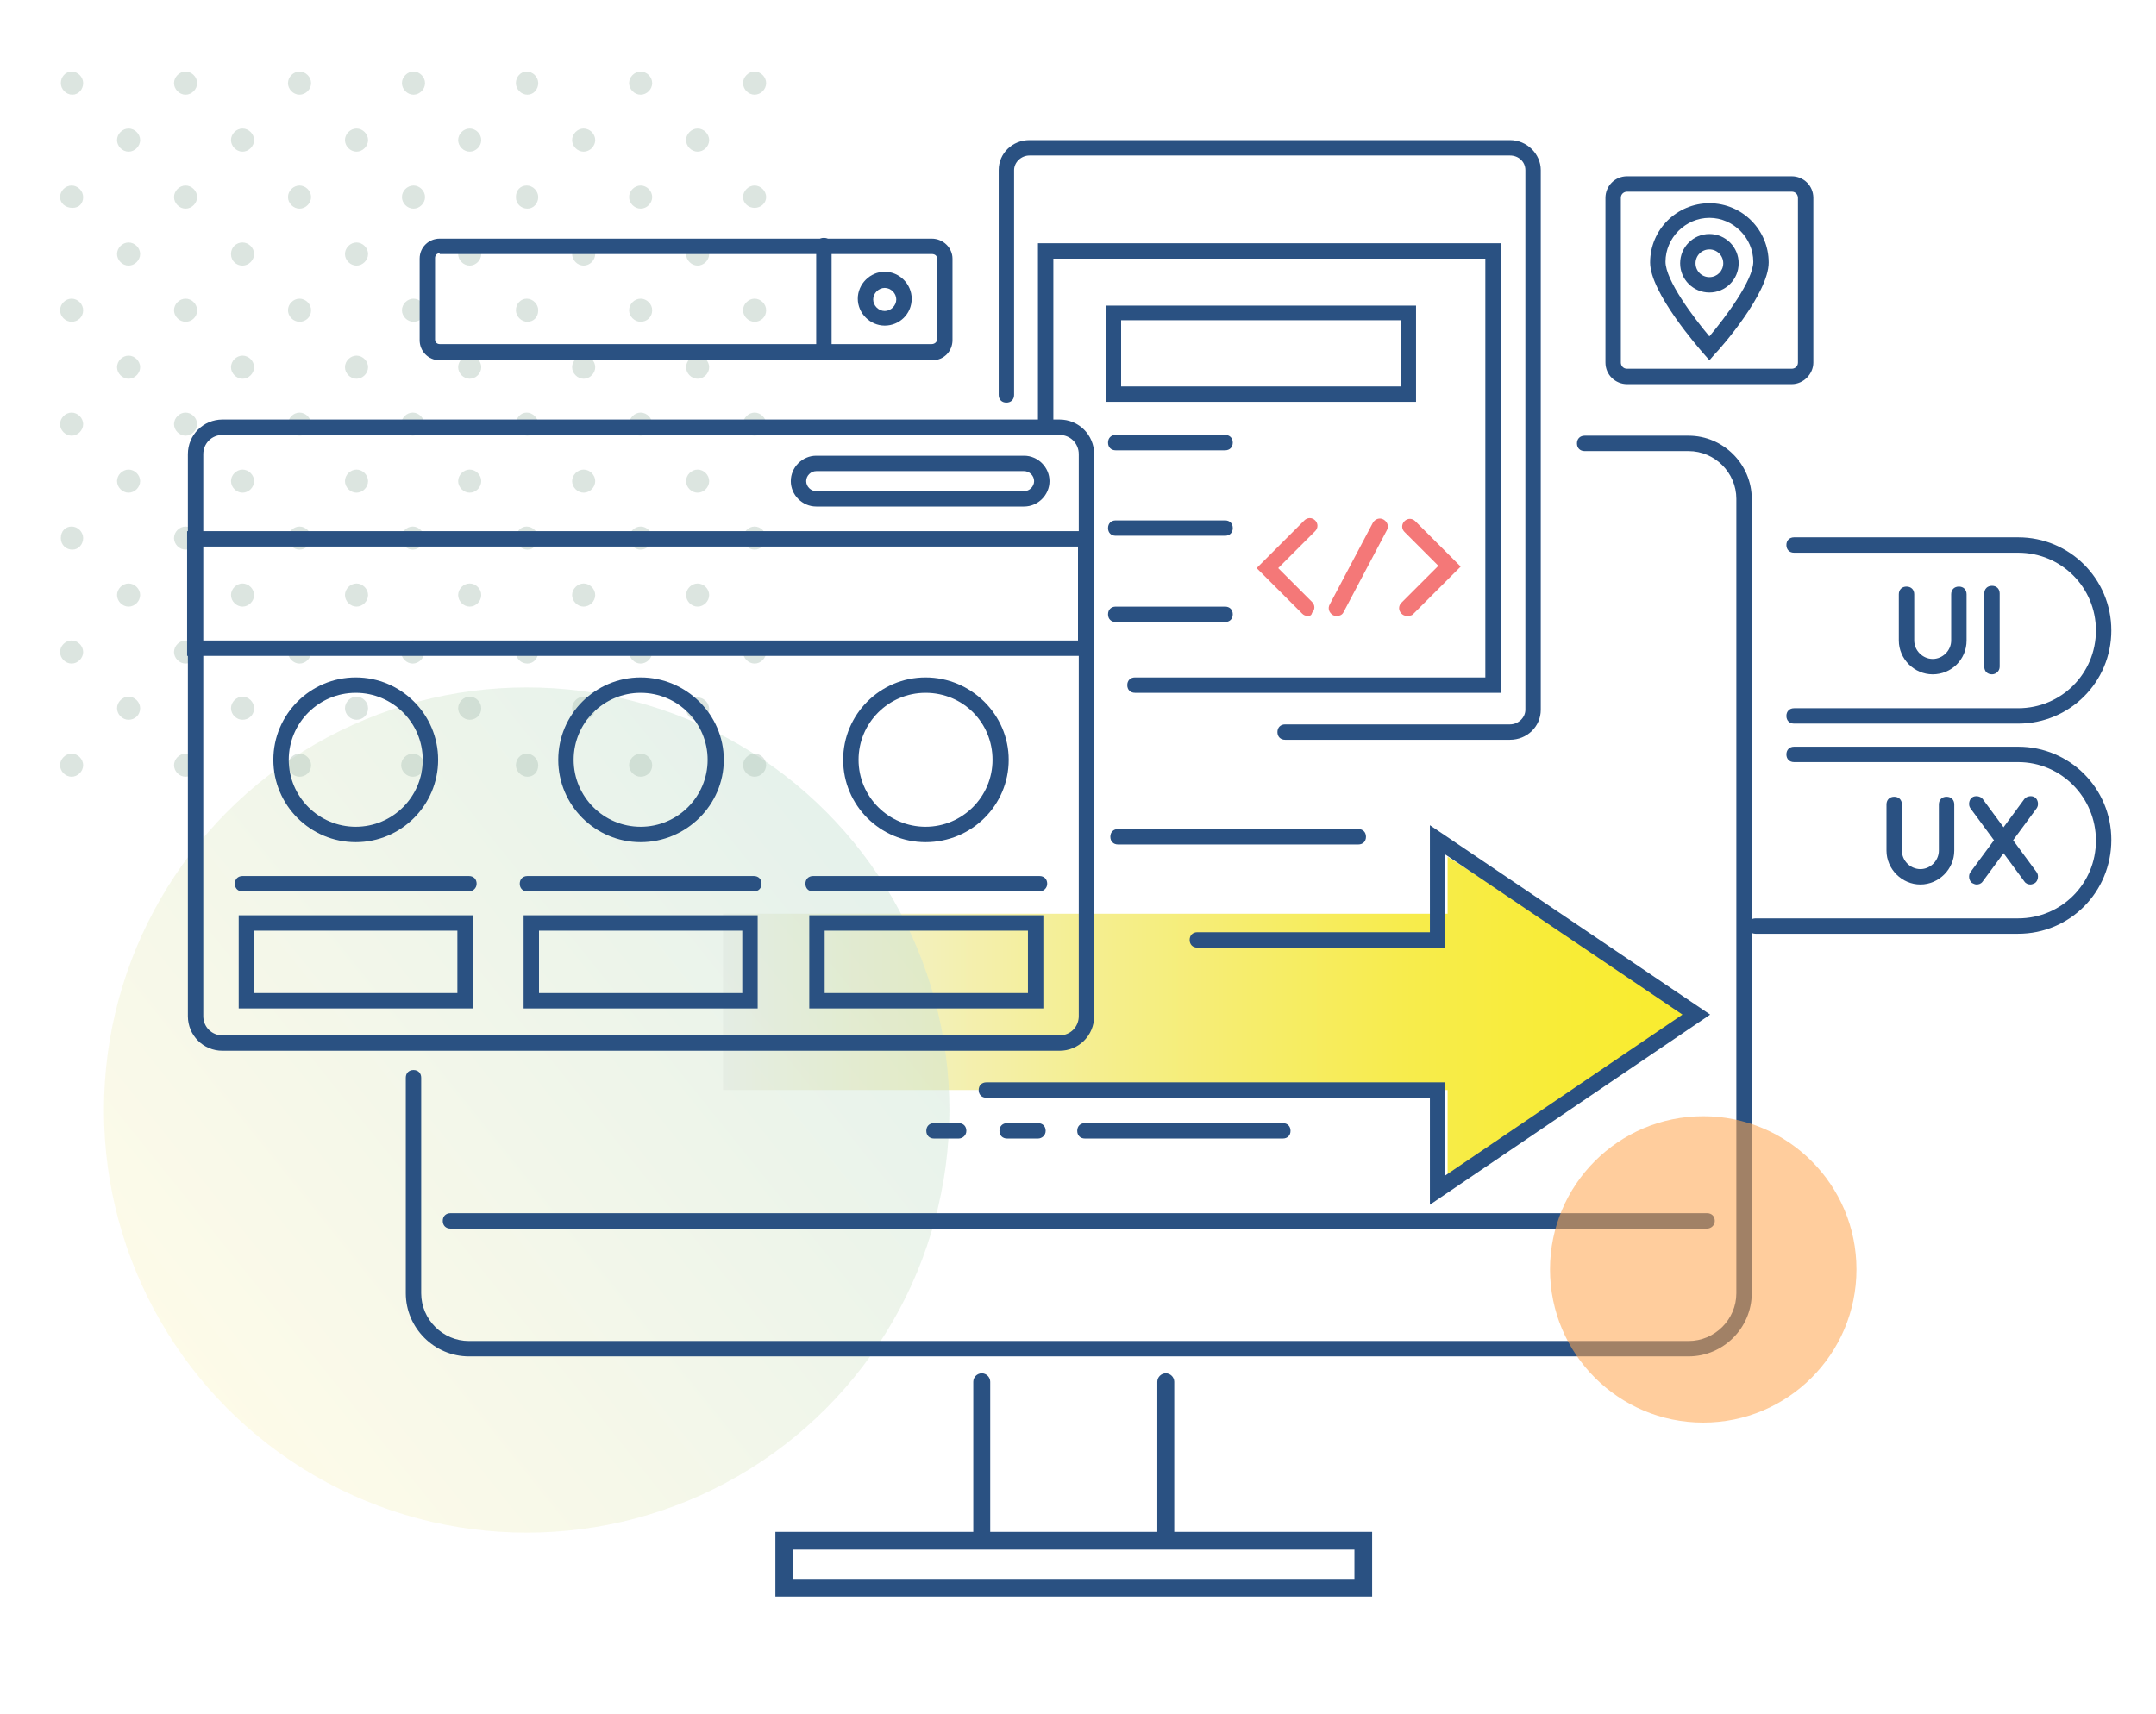 <?xml version="1.0" encoding="utf-8"?>
<!-- Generator: Adobe Illustrator 27.2.0, SVG Export Plug-In . SVG Version: 6.00 Build 0)  -->
<svg version="1.1" id="Layer_1" xmlns="http://www.w3.org/2000/svg" xmlns:xlink="http://www.w3.org/1999/xlink" x="0px" y="0px"
	 viewBox="0 0 280 222.6" style="enable-background:new 0 0 280 222.6;" xml:space="preserve">
<style type="text/css">
	.st0{fill:#FFFFFF;}
	.st1{fill:url(#SVGID_1_);}
	.st2{opacity:0.48;fill:url(#SVGID_00000161630587568655171880000015608011683323990202_);enable-background:new    ;}
	.st3{opacity:0.46;fill:#B3C6BB;enable-background:new    ;}
	.st4{fill:#F47878;}
	.st5{fill:#2A5182;}
	.st6{opacity:0.56;fill:#FFA751;enable-background:new    ;}
</style>
<g>
	<g id="Layer_2_00000036939135890026907920000000745624821439504529_">
		<g id="Layer_1-2">
			<g>
				<rect class="st0" width="280" height="222.6"/>
				<g>
					
						<linearGradient id="SVGID_1_" gradientUnits="userSpaceOnUse" x1="-2348.8" y1="-3416.75" x2="-2348.8" y2="-3290.31" gradientTransform="matrix(6.123234e-17 1 1 -6.123234e-17 3510.63 2481.01)">
						<stop  offset="0" style="stop-color:#F2F2F2"/>
						<stop  offset="7.000000e-02" style="stop-color:#F2F1DC"/>
						<stop  offset="0.31" style="stop-color:#F4EFA0"/>
						<stop  offset="0.52" style="stop-color:#F6ED70"/>
						<stop  offset="0.7" style="stop-color:#F7EC4D"/>
						<stop  offset="0.85" style="stop-color:#F8EC38"/>
						<stop  offset="0.95" style="stop-color:#F9EC31"/>
					</linearGradient>
					<polygon class="st1" points="188,153.1 220.3,131.9 188,111.3 188,118.7 93.9,118.7 93.9,141.6 188,141.6 					"/>
				</g>
				
					<linearGradient id="SVGID_00000111185672506598384840000003407174289097144499_" gradientUnits="userSpaceOnUse" x1="111.246" y1="114.24" x2="25.634" y2="45.42" gradientTransform="matrix(1 0 0 -1 0 224)">
					<stop  offset="0" style="stop-color:#C9E2D5"/>
					<stop  offset="1" style="stop-color:#FAF5CF"/>
				</linearGradient>
				
					<circle style="opacity:0.48;fill:url(#SVGID_00000111185672506598384840000003407174289097144499_);enable-background:new    ;" cx="68.4" cy="144.2" r="54.9"/>
				<path class="st3" d="M96.5,99.4c0,0.8,0.7,1.5,1.5,1.5s1.5-0.7,1.5-1.5s-0.7-1.5-1.5-1.5S96.5,98.6,96.5,99.4z M92.1,77.3
					c0-0.8-0.7-1.5-1.5-1.5s-1.5,0.7-1.5,1.5s0.7,1.5,1.5,1.5S92.1,78.1,92.1,77.3z M99.5,84.7c0-0.8-0.7-1.5-1.5-1.5
					s-1.5,0.7-1.5,1.5s0.7,1.5,1.5,1.5S99.5,85.5,99.5,84.7z M92.1,92.1c0-0.8-0.7-1.5-1.5-1.5s-1.5,0.7-1.5,1.5s0.7,1.5,1.5,1.5
					S92.1,92.9,92.1,92.1z M69.9,84.7c0-0.8-0.7-1.5-1.5-1.5S67,83.8,67,84.7s0.7,1.5,1.5,1.5S69.9,85.5,69.9,84.7z M77.3,77.3
					c0-0.8-0.7-1.5-1.5-1.5s-1.5,0.7-1.5,1.5s0.7,1.5,1.5,1.5S77.3,78.1,77.3,77.3z M77.3,92c0-0.8-0.7-1.5-1.5-1.5
					s-1.5,0.7-1.5,1.5s0.7,1.5,1.5,1.5S77.3,92.9,77.3,92z M62.5,92c0-0.8-0.7-1.5-1.5-1.5s-1.5,0.7-1.5,1.5s0.7,1.5,1.5,1.5
					S62.5,92.9,62.5,92z M62.5,77.3c0-0.8-0.7-1.5-1.5-1.5s-1.5,0.7-1.5,1.5s0.7,1.5,1.5,1.5S62.5,78.1,62.5,77.3z M69.9,99.4
					c0-0.8-0.7-1.5-1.5-1.5S67,98.6,67,99.4s0.7,1.5,1.5,1.5S69.9,100.3,69.9,99.4z M84.7,84.7c0-0.8-0.7-1.5-1.5-1.5
					s-1.5,0.7-1.5,1.5s0.7,1.5,1.5,1.5S84.7,85.5,84.7,84.7z M84.7,99.4c0-0.8-0.7-1.5-1.5-1.5s-1.5,0.7-1.5,1.5s0.7,1.5,1.5,1.5
					S84.7,100.3,84.7,99.4z M40.4,84.7c0-0.8-0.7-1.5-1.5-1.5s-1.5,0.7-1.5,1.5s0.7,1.5,1.5,1.5S40.4,85.5,40.4,84.7z M33,77.3
					c0-0.8-0.7-1.5-1.5-1.5S30,76.5,30,77.3s0.7,1.5,1.5,1.5S33,78.1,33,77.3z M47.8,77.3c0-0.8-0.7-1.5-1.5-1.5s-1.5,0.7-1.5,1.5
					s0.7,1.5,1.5,1.5S47.8,78.1,47.8,77.3z M33,92c0-0.8-0.7-1.5-1.5-1.5S30,91.2,30,92s0.7,1.5,1.5,1.5S33,92.9,33,92z M47.8,92
					c0-0.8-0.7-1.5-1.5-1.5s-1.5,0.7-1.5,1.5s0.7,1.5,1.5,1.5S47.8,92.9,47.8,92z M40.4,99.4c0-0.8-0.7-1.5-1.5-1.5
					s-1.5,0.7-1.5,1.5s0.7,1.5,1.5,1.5S40.4,100.3,40.4,99.4z M55.1,84.7c0-0.8-0.7-1.5-1.5-1.5s-1.5,0.7-1.5,1.5s0.7,1.5,1.5,1.5
					S55.1,85.5,55.1,84.7z M55.1,99.4c0-0.8-0.7-1.5-1.5-1.5s-1.5,0.7-1.5,1.5s0.7,1.5,1.5,1.5S55.1,100.3,55.1,99.4z M18.2,77.3
					c0-0.8-0.7-1.5-1.5-1.5s-1.5,0.7-1.5,1.5s0.7,1.5,1.5,1.5S18.2,78.1,18.2,77.3z M18.2,92c0-0.8-0.7-1.5-1.5-1.5
					s-1.5,0.7-1.5,1.5s0.7,1.5,1.5,1.5S18.2,92.9,18.2,92z M10.8,84.7c0-0.8-0.7-1.5-1.5-1.5s-1.5,0.7-1.5,1.5s0.7,1.5,1.5,1.5
					S10.8,85.5,10.8,84.7z M10.8,99.4c0-0.8-0.7-1.5-1.5-1.5s-1.5,0.7-1.5,1.5s0.7,1.5,1.5,1.5S10.8,100.2,10.8,99.4z M25.6,84.7
					c0-0.8-0.7-1.5-1.5-1.5s-1.5,0.7-1.5,1.5s0.7,1.5,1.5,1.5S25.6,85.5,25.6,84.7z M25.6,99.4c0-0.8-0.7-1.5-1.5-1.5
					s-1.5,0.7-1.5,1.5s0.7,1.5,1.5,1.5S25.6,100.2,25.6,99.4z M99.5,55.1c0-0.8-0.7-1.5-1.5-1.5s-1.5,0.7-1.5,1.5s0.7,1.5,1.5,1.5
					S99.5,55.9,99.5,55.1z M92.1,62.5c0-0.8-0.7-1.5-1.5-1.5s-1.5,0.7-1.5,1.5s0.7,1.5,1.5,1.5S92.1,63.3,92.1,62.5z M92.1,47.7
					c0-0.8-0.7-1.5-1.5-1.5s-1.5,0.7-1.5,1.5s0.7,1.5,1.5,1.5S92.1,48.5,92.1,47.7z M99.5,69.9c0-0.8-0.7-1.5-1.5-1.5
					s-1.5,0.7-1.5,1.5s0.7,1.5,1.5,1.5S99.5,70.7,99.5,69.9z M69.9,55.1c0-0.8-0.7-1.5-1.5-1.5S67,54.3,67,55.1s0.7,1.5,1.5,1.5
					S69.9,55.9,69.9,55.1z M62.5,62.5c0-0.8-0.7-1.5-1.5-1.5s-1.5,0.7-1.5,1.5s0.7,1.5,1.5,1.5S62.5,63.3,62.5,62.5z M62.5,47.7
					c0-0.8-0.7-1.5-1.5-1.5s-1.5,0.7-1.5,1.5s0.7,1.5,1.5,1.5S62.5,48.5,62.5,47.7z M77.3,47.7c0-0.8-0.7-1.5-1.5-1.5
					s-1.5,0.7-1.5,1.5s0.7,1.5,1.5,1.5S77.3,48.5,77.3,47.7z M77.3,62.5c0-0.8-0.7-1.5-1.5-1.5s-1.5,0.7-1.5,1.5S75,64,75.8,64
					S77.3,63.3,77.3,62.5z M69.9,69.9c0-0.8-0.7-1.5-1.5-1.5S67,69.1,67,69.9s0.7,1.5,1.5,1.5S69.9,70.7,69.9,69.9z M84.7,55.1
					c0-0.8-0.7-1.5-1.5-1.5s-1.5,0.7-1.5,1.5s0.7,1.5,1.5,1.5S84.7,55.9,84.7,55.1z M84.7,69.9c0-0.8-0.7-1.5-1.5-1.5
					s-1.5,0.7-1.5,1.5s0.7,1.5,1.5,1.5S84.7,70.7,84.7,69.9z M40.4,55.1c0-0.8-0.7-1.5-1.5-1.5s-1.5,0.7-1.5,1.5s0.7,1.5,1.5,1.5
					S40.4,55.9,40.4,55.1z M33,47.7c0-0.8-0.7-1.5-1.5-1.5S30,46.9,30,47.7s0.7,1.5,1.5,1.5S33,48.5,33,47.7z M47.8,47.7
					c0-0.8-0.7-1.5-1.5-1.5s-1.5,0.7-1.5,1.5s0.7,1.5,1.5,1.5S47.8,48.5,47.8,47.7z M33,62.5c0-0.8-0.7-1.5-1.5-1.5S30,61.7,30,62.5
					s0.7,1.5,1.5,1.5S33,63.3,33,62.5z M47.8,62.5c0-0.8-0.7-1.5-1.5-1.5s-1.5,0.7-1.5,1.5s0.7,1.5,1.5,1.5S47.8,63.3,47.8,62.5z
					 M40.4,69.9c0-0.8-0.7-1.5-1.5-1.5s-1.5,0.7-1.5,1.5s0.7,1.5,1.5,1.5S40.4,70.7,40.4,69.9z M55.1,55.1c0-0.8-0.7-1.5-1.5-1.5
					s-1.5,0.7-1.5,1.5s0.7,1.5,1.5,1.5S55.1,55.9,55.1,55.1z M55.1,69.9c0-0.8-0.7-1.5-1.5-1.5s-1.5,0.7-1.5,1.5s0.7,1.5,1.5,1.5
					S55.1,70.7,55.1,69.9z M10.8,55.1c0-0.8-0.7-1.5-1.5-1.5s-1.5,0.7-1.5,1.5s0.7,1.5,1.5,1.5S10.8,55.9,10.8,55.1z M18.2,47.7
					c0-0.8-0.7-1.5-1.5-1.5s-1.5,0.7-1.5,1.5s0.7,1.5,1.5,1.5S18.2,48.5,18.2,47.7z M18.2,62.5c0-0.8-0.7-1.5-1.5-1.5
					s-1.5,0.7-1.5,1.5s0.7,1.5,1.5,1.5S18.2,63.3,18.2,62.5z M10.8,69.9c0-0.8-0.7-1.5-1.5-1.5S7.9,69,7.9,69.9s0.7,1.5,1.5,1.5
					S10.8,70.7,10.8,69.9z M25.6,55.1c0-0.8-0.7-1.5-1.5-1.5s-1.5,0.7-1.5,1.5s0.7,1.5,1.5,1.5S25.6,55.9,25.6,55.1z M25.6,69.9
					c0-0.8-0.7-1.5-1.5-1.5s-1.5,0.7-1.5,1.5s0.7,1.5,1.5,1.5S25.6,70.7,25.6,69.9z M92.1,18.2c0-0.8-0.7-1.5-1.5-1.5
					s-1.5,0.7-1.5,1.5s0.7,1.5,1.5,1.5S92.1,19,92.1,18.2z M99.5,25.6c0-0.8-0.7-1.5-1.5-1.5s-1.5,0.7-1.5,1.5S97.2,27,98,27
					S99.5,26.4,99.5,25.6z M92.1,33c0-0.8-0.7-1.5-1.5-1.5s-1.5,0.7-1.5,1.5s0.7,1.5,1.5,1.5S92.1,33.8,92.1,33z M99.5,40.3
					c0-0.8-0.7-1.5-1.5-1.5s-1.5,0.7-1.5,1.5s0.7,1.5,1.5,1.5S99.5,41.2,99.5,40.3z M62.5,33c0-0.8-0.7-1.5-1.5-1.5
					s-1.5,0.7-1.5,1.5s0.7,1.5,1.5,1.5S62.5,33.8,62.5,33z M69.9,25.6c0-0.8-0.7-1.5-1.5-1.5S67,24.7,67,25.6s0.7,1.5,1.5,1.5
					S69.9,26.4,69.9,25.6z M77.3,18.2c0-0.8-0.7-1.5-1.5-1.5s-1.5,0.7-1.5,1.5s0.7,1.5,1.5,1.5S77.3,19,77.3,18.2z M62.5,18.2
					c0-0.8-0.7-1.5-1.5-1.5s-1.5,0.7-1.5,1.5s0.7,1.5,1.5,1.5S62.5,19,62.5,18.2z M77.3,33c0-0.8-0.7-1.5-1.5-1.5s-1.5,0.7-1.5,1.5
					s0.7,1.5,1.5,1.5S77.3,33.8,77.3,33z M69.9,40.3c0-0.8-0.7-1.5-1.5-1.5S67,39.5,67,40.3s0.7,1.5,1.5,1.5S69.9,41.2,69.9,40.3z
					 M84.7,25.6c0-0.8-0.7-1.5-1.5-1.5s-1.5,0.7-1.5,1.5s0.7,1.5,1.5,1.5S84.7,26.4,84.7,25.6z M84.7,40.3c0-0.8-0.7-1.5-1.5-1.5
					s-1.5,0.7-1.5,1.5s0.7,1.5,1.5,1.5S84.7,41.2,84.7,40.3z M40.4,25.6c0-0.8-0.7-1.5-1.5-1.5s-1.5,0.7-1.5,1.5s0.7,1.5,1.5,1.5
					S40.4,26.4,40.4,25.6z M47.8,18.2c0-0.8-0.7-1.5-1.5-1.5s-1.5,0.7-1.5,1.5s0.7,1.5,1.5,1.5S47.8,19,47.8,18.2z M33,18.2
					c0-0.8-0.7-1.5-1.5-1.5S30,17.4,30,18.2s0.7,1.5,1.5,1.5S33,19,33,18.2z M33,33c0-0.8-0.7-1.5-1.5-1.5S30,32.1,30,33
					s0.7,1.5,1.5,1.5S33,33.8,33,33z M40.4,40.3c0-0.8-0.7-1.5-1.5-1.5s-1.5,0.7-1.5,1.5s0.7,1.5,1.5,1.5S40.4,41.2,40.4,40.3z
					 M47.8,33c0-0.8-0.7-1.5-1.5-1.5s-1.5,0.7-1.5,1.5s0.7,1.5,1.5,1.5S47.8,33.8,47.8,33z M55.2,25.6c0-0.8-0.7-1.5-1.5-1.5
					s-1.5,0.7-1.5,1.5s0.7,1.5,1.5,1.5S55.2,26.4,55.2,25.6z M55.2,40.3c0-0.8-0.7-1.5-1.5-1.5s-1.5,0.7-1.5,1.5s0.7,1.5,1.5,1.5
					S55.2,41.2,55.2,40.3z M10.8,25.6c0-0.8-0.7-1.5-1.5-1.5s-1.5,0.7-1.5,1.5S8.5,27,9.4,27S10.8,26.4,10.8,25.6z M18.2,18.2
					c0-0.8-0.7-1.5-1.5-1.5s-1.5,0.7-1.5,1.5s0.7,1.5,1.5,1.5S18.2,19,18.2,18.2z M10.8,40.3c0-0.8-0.7-1.5-1.5-1.5
					s-1.5,0.7-1.5,1.5s0.7,1.5,1.5,1.5S10.8,41.2,10.8,40.3z M18.2,33c0-0.8-0.7-1.5-1.5-1.5s-1.5,0.7-1.5,1.5s0.7,1.5,1.5,1.5
					S18.2,33.8,18.2,33z M25.6,25.6c0-0.8-0.7-1.5-1.5-1.5s-1.5,0.7-1.5,1.5s0.7,1.5,1.5,1.5S25.6,26.4,25.6,25.6z M25.6,40.3
					c0-0.8-0.7-1.5-1.5-1.5s-1.5,0.7-1.5,1.5s0.7,1.5,1.5,1.5S25.6,41.2,25.6,40.3z M99.5,10.8c0-0.8-0.7-1.5-1.5-1.5
					s-1.5,0.7-1.5,1.5s0.7,1.5,1.5,1.5S99.5,11.6,99.5,10.8z M69.9,10.8c0-0.8-0.7-1.5-1.5-1.5S67,10,67,10.8s0.7,1.5,1.5,1.5
					S69.9,11.6,69.9,10.8z M84.7,10.8c0-0.8-0.7-1.5-1.5-1.5s-1.5,0.7-1.5,1.5s0.7,1.5,1.5,1.5S84.7,11.6,84.7,10.8z M40.4,10.8
					c0-0.8-0.7-1.5-1.5-1.5s-1.5,0.7-1.5,1.5s0.7,1.5,1.5,1.5S40.4,11.6,40.4,10.8z M55.2,10.8c0-0.8-0.7-1.5-1.5-1.5
					s-1.5,0.7-1.5,1.5s0.7,1.5,1.5,1.5S55.2,11.6,55.2,10.8z M10.8,10.8c0-0.8-0.7-1.5-1.5-1.5S7.9,10,7.9,10.8s0.7,1.5,1.5,1.5
					S10.8,11.6,10.8,10.8z M25.6,10.8c0-0.8-0.7-1.5-1.5-1.5s-1.5,0.7-1.5,1.5s0.7,1.5,1.5,1.5S25.6,11.6,25.6,10.8z"/>
				<g>
					<g>
						<g>
							<path class="st4" d="M169.8,80c-0.3,0-0.5-0.1-0.7-0.3l-5.9-5.9l6.2-6.2c0.4-0.4,1-0.4,1.4,0c0.4,0.4,0.4,1,0,1.4l-4.8,4.8
								l4.4,4.4c0.4,0.4,0.4,1,0,1.4C170.3,80,170.1,80,169.8,80z"/>
						</g>
						<g>
							<path class="st4" d="M182.7,80c-0.3,0-0.5-0.1-0.7-0.3c-0.4-0.4-0.4-1,0-1.4l4.8-4.8l-4.4-4.4c-0.4-0.4-0.4-1,0-1.4
								s1-0.4,1.4,0l5.9,5.9l-6.2,6.2C183.3,80,183,80,182.7,80z"/>
						</g>
					</g>
					<g>
						<path class="st4" d="M173.6,80c-0.2,0-0.3,0-0.5-0.1c-0.5-0.3-0.7-0.9-0.4-1.4l5.6-10.6c0.3-0.5,0.9-0.7,1.4-0.4
							c0.5,0.3,0.7,0.9,0.4,1.4l-5.6,10.6C174.3,79.9,174,80,173.6,80z"/>
					</g>
				</g>
				<g>
					<path class="st5" d="M176.4,109.7h-31.2c-0.6,0-1-0.4-1-1s0.4-1,1-1h31.2c0.6,0,1,0.4,1,1S177,109.7,176.4,109.7z"/>
				</g>
				<g>
					<path class="st5" d="M185.7,156.5v-13.9h-57.6c-0.6,0-1-0.4-1-1s0.4-1,1-1h59.6v12.1l30.8-20.9L187.7,111v12.1h-32.2
						c-0.6,0-1-0.4-1-1s0.4-1,1-1h30.2v-13.9l36.4,24.6L185.7,156.5z"/>
				</g>
				<g>
					<path class="st5" d="M166.6,147.9h-25.7c-0.6,0-1-0.4-1-1s0.4-1,1-1h25.7c0.6,0,1,0.4,1,1S167.2,147.9,166.6,147.9z"/>
				</g>
				<g>
					<path class="st5" d="M134.8,147.9h-4c-0.6,0-1-0.4-1-1s0.4-1,1-1h4c0.6,0,1,0.4,1,1S135.3,147.9,134.8,147.9z"/>
				</g>
				<g>
					<path class="st5" d="M124.5,147.9h-3.2c-0.6,0-1-0.4-1-1s0.4-1,1-1h3.2c0.6,0,1,0.4,1,1S125,147.9,124.5,147.9z"/>
				</g>
				<g>
					<path class="st5" d="M219.3,176.2H60.9c-4.5,0-8.2-3.7-8.2-8.2v-28c0-0.6,0.4-1,1-1s1,0.4,1,1v28c0,3.4,2.8,6.2,6.2,6.2h158.4
						c3.4,0,6.2-2.8,6.2-6.2V64.8c0-3.4-2.8-6.2-6.2-6.2h-13.5c-0.6,0-1-0.4-1-1s0.4-1,1-1h13.5c4.5,0,8.2,3.7,8.2,8.2V168
						C227.5,172.5,223.8,176.2,219.3,176.2z"/>
				</g>
				<g>
					<path class="st5" d="M221.7,159.6H58.5c-0.6,0-1-0.4-1-1s0.4-1,1-1h163.2c0.6,0,1,0.4,1,1S222.2,159.6,221.7,159.6z"/>
				</g>
				<g>
					<g>
						<path class="st5" d="M127.5,200.9c-0.6,0-1.1-0.5-1.1-1.1v-20.3c0-0.6,0.5-1.1,1.1-1.1s1.1,0.5,1.1,1.1v20.3
							C128.6,200.4,128.1,200.9,127.5,200.9z"/>
					</g>
					<g>
						<path class="st5" d="M151.4,200.9c-0.6,0-1.1-0.5-1.1-1.1v-20.3c0-0.6,0.5-1.1,1.1-1.1s1.1,0.5,1.1,1.1v20.3
							C152.6,200.4,152.1,200.9,151.4,200.9z"/>
					</g>
				</g>
				<g>
					<path class="st5" d="M178.2,207.4h-77.5v-8.4h77.5V207.4z M103,205.1h72.9v-3.8H103V205.1z"/>
				</g>
				<circle class="st6" cx="221.2" cy="164.9" r="19.9"/>
				<g>
					<g>
						<path class="st5" d="M262.1,94H233c-0.6,0-1-0.4-1-1s0.4-1,1-1h29.1c5.6,0,10.1-4.5,10.1-10.1s-4.5-10.1-10.1-10.1H233
							c-0.6,0-1-0.4-1-1s0.4-1,1-1h29.1c6.7,0,12.1,5.4,12.1,12.1S268.8,94,262.1,94z"/>
					</g>
					<g>
						<path class="st5" d="M251,87.6c-2.4,0-4.4-2-4.4-4.4v-6c0-0.6,0.4-1,1-1s1,0.4,1,1v6c0,1.3,1.1,2.4,2.4,2.4s2.4-1.1,2.4-2.4
							v-6c0-0.6,0.4-1,1-1s1,0.4,1,1v6C255.4,85.7,253.4,87.6,251,87.6z"/>
					</g>
					<g>
						<path class="st5" d="M258.7,87.6c-0.6,0-1-0.4-1-1v-9.5c0-0.6,0.4-1,1-1s1,0.4,1,1v9.5C259.7,87.2,259.2,87.6,258.7,87.6z"/>
					</g>
					<g>
						<path class="st5" d="M262.1,121.3H228c-0.6,0-1-0.4-1-1s0.4-1,1-1h34.1c5.6,0,10.1-4.5,10.1-10.1S267.7,99,262.1,99H233
							c-0.6,0-1-0.4-1-1s0.4-1,1-1h29.1c6.7,0,12.1,5.4,12.1,12.1C274.2,115.9,268.8,121.3,262.1,121.3z"/>
					</g>
					<g>
						<g>
							<path class="st5" d="M249.4,114.9c-2.4,0-4.4-2-4.4-4.4v-6c0-0.6,0.4-1,1-1s1,0.4,1,1v6c0,1.3,1.1,2.4,2.4,2.4
								s2.4-1.1,2.4-2.4v-6c0-0.6,0.4-1,1-1s1,0.4,1,1v6C253.8,112.9,251.8,114.9,249.4,114.9z"/>
						</g>
						<g>
							<path class="st5" d="M263.7,114.9c-0.3,0-0.6-0.1-0.8-0.4l-7-9.5c-0.3-0.4-0.2-1.1,0.2-1.4s1.1-0.2,1.4,0.2l7,9.5
								c0.3,0.4,0.2,1.1-0.2,1.4C264.1,114.8,263.9,114.9,263.7,114.9z"/>
						</g>
						<g>
							<path class="st5" d="M256.7,114.9c-0.2,0-0.4-0.1-0.6-0.2c-0.4-0.3-0.5-1-0.2-1.4l7-9.5c0.3-0.4,1-0.5,1.4-0.2s0.5,1,0.2,1.4
								l-7,9.5C257.3,114.8,257,114.9,256.7,114.9z"/>
						</g>
					</g>
				</g>
				<g>
					<g>
						<path class="st5" d="M133,65.8h-27c-1.8,0-3.3-1.5-3.3-3.3s1.5-3.3,3.3-3.3h27c1.8,0,3.3,1.5,3.3,3.3S134.8,65.8,133,65.8z
							 M106,61.2c-0.7,0-1.3,0.6-1.3,1.3s0.6,1.3,1.3,1.3h27c0.7,0,1.3-0.6,1.3-1.3s-0.6-1.3-1.3-1.3H106z"/>
					</g>
					<g>
						<path class="st5" d="M137.6,136.5H28.9c-2.5,0-4.5-2-4.5-4.5V59c0-2.5,2-4.5,4.5-4.5h108.7c2.5,0,4.5,2,4.5,4.5v73
							C142.1,134.5,140.1,136.5,137.6,136.5z M28.9,56.5c-1.4,0-2.5,1.1-2.5,2.5v73c0,1.4,1.1,2.5,2.5,2.5h108.7
							c1.4,0,2.5-1.1,2.5-2.5V59c0-1.4-1.1-2.5-2.5-2.5H28.9z"/>
					</g>
					<g>
						<path class="st5" d="M142.1,85.2H24.3V69h117.7V85.2z M26.3,83.2h113.7V71H26.3V83.2z"/>
					</g>
					<g>
						<g>
							<g>
								<path class="st5" d="M46.2,109.4c-5.9,0-10.7-4.8-10.7-10.7c0-5.9,4.8-10.7,10.7-10.7c5.9,0,10.7,4.8,10.7,10.7
									C56.9,104.6,52.1,109.4,46.2,109.4z M46.2,90c-4.8,0-8.7,3.9-8.7,8.7s3.9,8.7,8.7,8.7s8.7-3.9,8.7-8.7S51,90,46.2,90z"/>
							</g>
							<g>
								<path class="st5" d="M60.9,115.8H31.5c-0.6,0-1-0.4-1-1s0.4-1,1-1h29.4c0.6,0,1,0.4,1,1S61.4,115.8,60.9,115.8z"/>
							</g>
							<g>
								<path class="st5" d="M61.4,131H31v-12.1h30.4V131z M33,129h26.4v-8.1H33V129z"/>
							</g>
						</g>
						<g>
							<g>
								<path class="st5" d="M83.2,109.4c-5.9,0-10.7-4.8-10.7-10.7c0-5.9,4.8-10.7,10.7-10.7C89.1,88,94,92.8,94,98.7
									C94,104.6,89.1,109.4,83.2,109.4z M83.2,90c-4.8,0-8.7,3.9-8.7,8.7s3.9,8.7,8.7,8.7s8.7-3.9,8.7-8.7S88,90,83.2,90z"/>
							</g>
							<g>
								<path class="st5" d="M97.9,115.8H68.5c-0.6,0-1-0.4-1-1s0.4-1,1-1h29.4c0.6,0,1,0.4,1,1S98.5,115.8,97.9,115.8z"/>
							</g>
							<g>
								<path class="st5" d="M98.4,131H68v-12.1h30.4V131z M70,129h26.4v-8.1H70V129z"/>
							</g>
						</g>
						<g>
							<g>
								<path class="st5" d="M120.2,109.4c-5.9,0-10.7-4.8-10.7-10.7c0-5.9,4.8-10.7,10.7-10.7S131,92.8,131,98.7
									C131,104.6,126.2,109.4,120.2,109.4z M120.2,90c-4.8,0-8.7,3.9-8.7,8.7s3.9,8.7,8.7,8.7s8.7-3.9,8.7-8.7S125.1,90,120.2,90z
									"/>
							</g>
							<g>
								<path class="st5" d="M135,115.8h-29.4c-0.6,0-1-0.4-1-1s0.4-1,1-1H135c0.6,0,1,0.4,1,1S135.5,115.8,135,115.8z"/>
							</g>
							<g>
								<path class="st5" d="M135.5,131h-30.4v-12.1h30.4V131z M107.1,129h26.4v-8.1h-26.4V129z"/>
							</g>
						</g>
					</g>
				</g>
				<g>
					<g>
						<path class="st5" d="M183.9,52.2h-40.3V39.7h40.3V52.2z M145.6,50.2h36.3v-8.6h-36.3V50.2z"/>
					</g>
					<g>
						<path class="st5" d="M159.1,58.5h-14.2c-0.6,0-1-0.4-1-1s0.4-1,1-1h14.2c0.6,0,1,0.4,1,1S159.7,58.5,159.1,58.5z"/>
					</g>
					<g>
						<path class="st5" d="M159.1,69.6h-14.2c-0.6,0-1-0.4-1-1s0.4-1,1-1h14.2c0.6,0,1,0.4,1,1S159.7,69.6,159.1,69.6z"/>
					</g>
					<g>
						<path class="st5" d="M159.1,80.8h-14.2c-0.6,0-1-0.4-1-1s0.4-1,1-1h14.2c0.6,0,1,0.4,1,1S159.7,80.8,159.1,80.8z"/>
					</g>
					<g>
						<path class="st5" d="M196.1,96.1h-29.2c-0.6,0-1-0.4-1-1s0.4-1,1-1h29.2c1.1,0,2-0.9,2-1.9V22.1c0-1.1-0.9-1.9-2-1.9h-62.4
							c-1.1,0-2,0.9-2,1.9v29.2c0,0.6-0.4,1-1,1s-1-0.4-1-1V22.1c0-2.2,1.8-3.9,4-3.9h62.4c2.2,0,4,1.8,4,3.9v70.1
							C200.1,94.4,198.3,96.1,196.1,96.1z"/>
					</g>
					<g>
						<path class="st5" d="M194.9,90h-47.5c-0.6,0-1-0.4-1-1s0.4-1,1-1h45.5V33.6h-56.1v21c0,0.6-0.4,1-1,1s-1-0.4-1-1v-23h60.1V90z
							"/>
					</g>
				</g>
				<g>
					<g>
						<path class="st5" d="M114.9,42.3c-1.9,0-3.5-1.6-3.5-3.5c0-1.9,1.6-3.5,3.5-3.5c1.9,0,3.5,1.6,3.5,3.5
							C118.4,40.8,116.8,42.3,114.9,42.3z M114.9,37.4c-0.8,0-1.5,0.7-1.5,1.5s0.7,1.5,1.5,1.5s1.5-0.7,1.5-1.5
							S115.7,37.4,114.9,37.4z"/>
					</g>
					<g>
						<path class="st5" d="M121.1,46.8H57.1c-1.5,0-2.6-1.2-2.6-2.6V33.6c0-1.5,1.2-2.6,2.6-2.6h63.9c1.5,0,2.7,1.2,2.7,2.6v10.6
							C123.7,45.6,122.6,46.8,121.1,46.8z M57.1,32.9c-0.4,0-0.6,0.3-0.6,0.6v10.6c0,0.4,0.3,0.6,0.6,0.6h63.9
							c0.4,0,0.7-0.3,0.7-0.6V33.6c0-0.4-0.3-0.6-0.7-0.6H57.1z"/>
					</g>
					<g>
						<path class="st5" d="M107,46.8c-0.6,0-1-0.4-1-1V31.9c0-0.6,0.4-1,1-1s1,0.4,1,1v13.9C108,46.4,107.6,46.8,107,46.8z"/>
					</g>
				</g>
				<g>
					<g>
						<path class="st5" d="M232.7,49.9h-21.4c-1.5,0-2.8-1.2-2.8-2.8V25.7c0-1.5,1.2-2.8,2.8-2.8h21.4c1.5,0,2.8,1.2,2.8,2.8v21.4
							C235.5,48.6,234.2,49.9,232.7,49.9z M211.3,24.9c-0.4,0-0.8,0.3-0.8,0.8v21.4c0,0.4,0.3,0.8,0.8,0.8h21.4
							c0.4,0,0.8-0.3,0.8-0.8V25.7c0-0.4-0.3-0.8-0.8-0.8H211.3z"/>
					</g>
					<g>
						<g>
							<path class="st5" d="M222,46.8l-0.7-0.8c-0.7-0.8-7-8-7-11.9c0-4.3,3.5-7.7,7.7-7.7c4.3,0,7.7,3.5,7.7,7.7
								c0,4-6.2,11.1-7,11.9L222,46.8z M222,28.3c-3.1,0-5.7,2.6-5.7,5.7c0,2.4,3.6,7.2,5.7,9.7c2.1-2.5,5.7-7.3,5.7-9.7
								C227.7,30.9,225.1,28.3,222,28.3z"/>
						</g>
						<g>
							<path class="st5" d="M222,38c-2.1,0-3.8-1.7-3.8-3.8c0-2.1,1.7-3.8,3.8-3.8c2.1,0,3.8,1.7,3.8,3.8
								C225.8,36.3,224.1,38,222,38z M222,32.4c-1,0-1.8,0.8-1.8,1.8c0,1,0.8,1.8,1.8,1.8s1.8-0.8,1.8-1.8
								C223.8,33.2,223,32.4,222,32.4z"/>
						</g>
					</g>
				</g>
			</g>
		</g>
	</g>
</g>
</svg>

